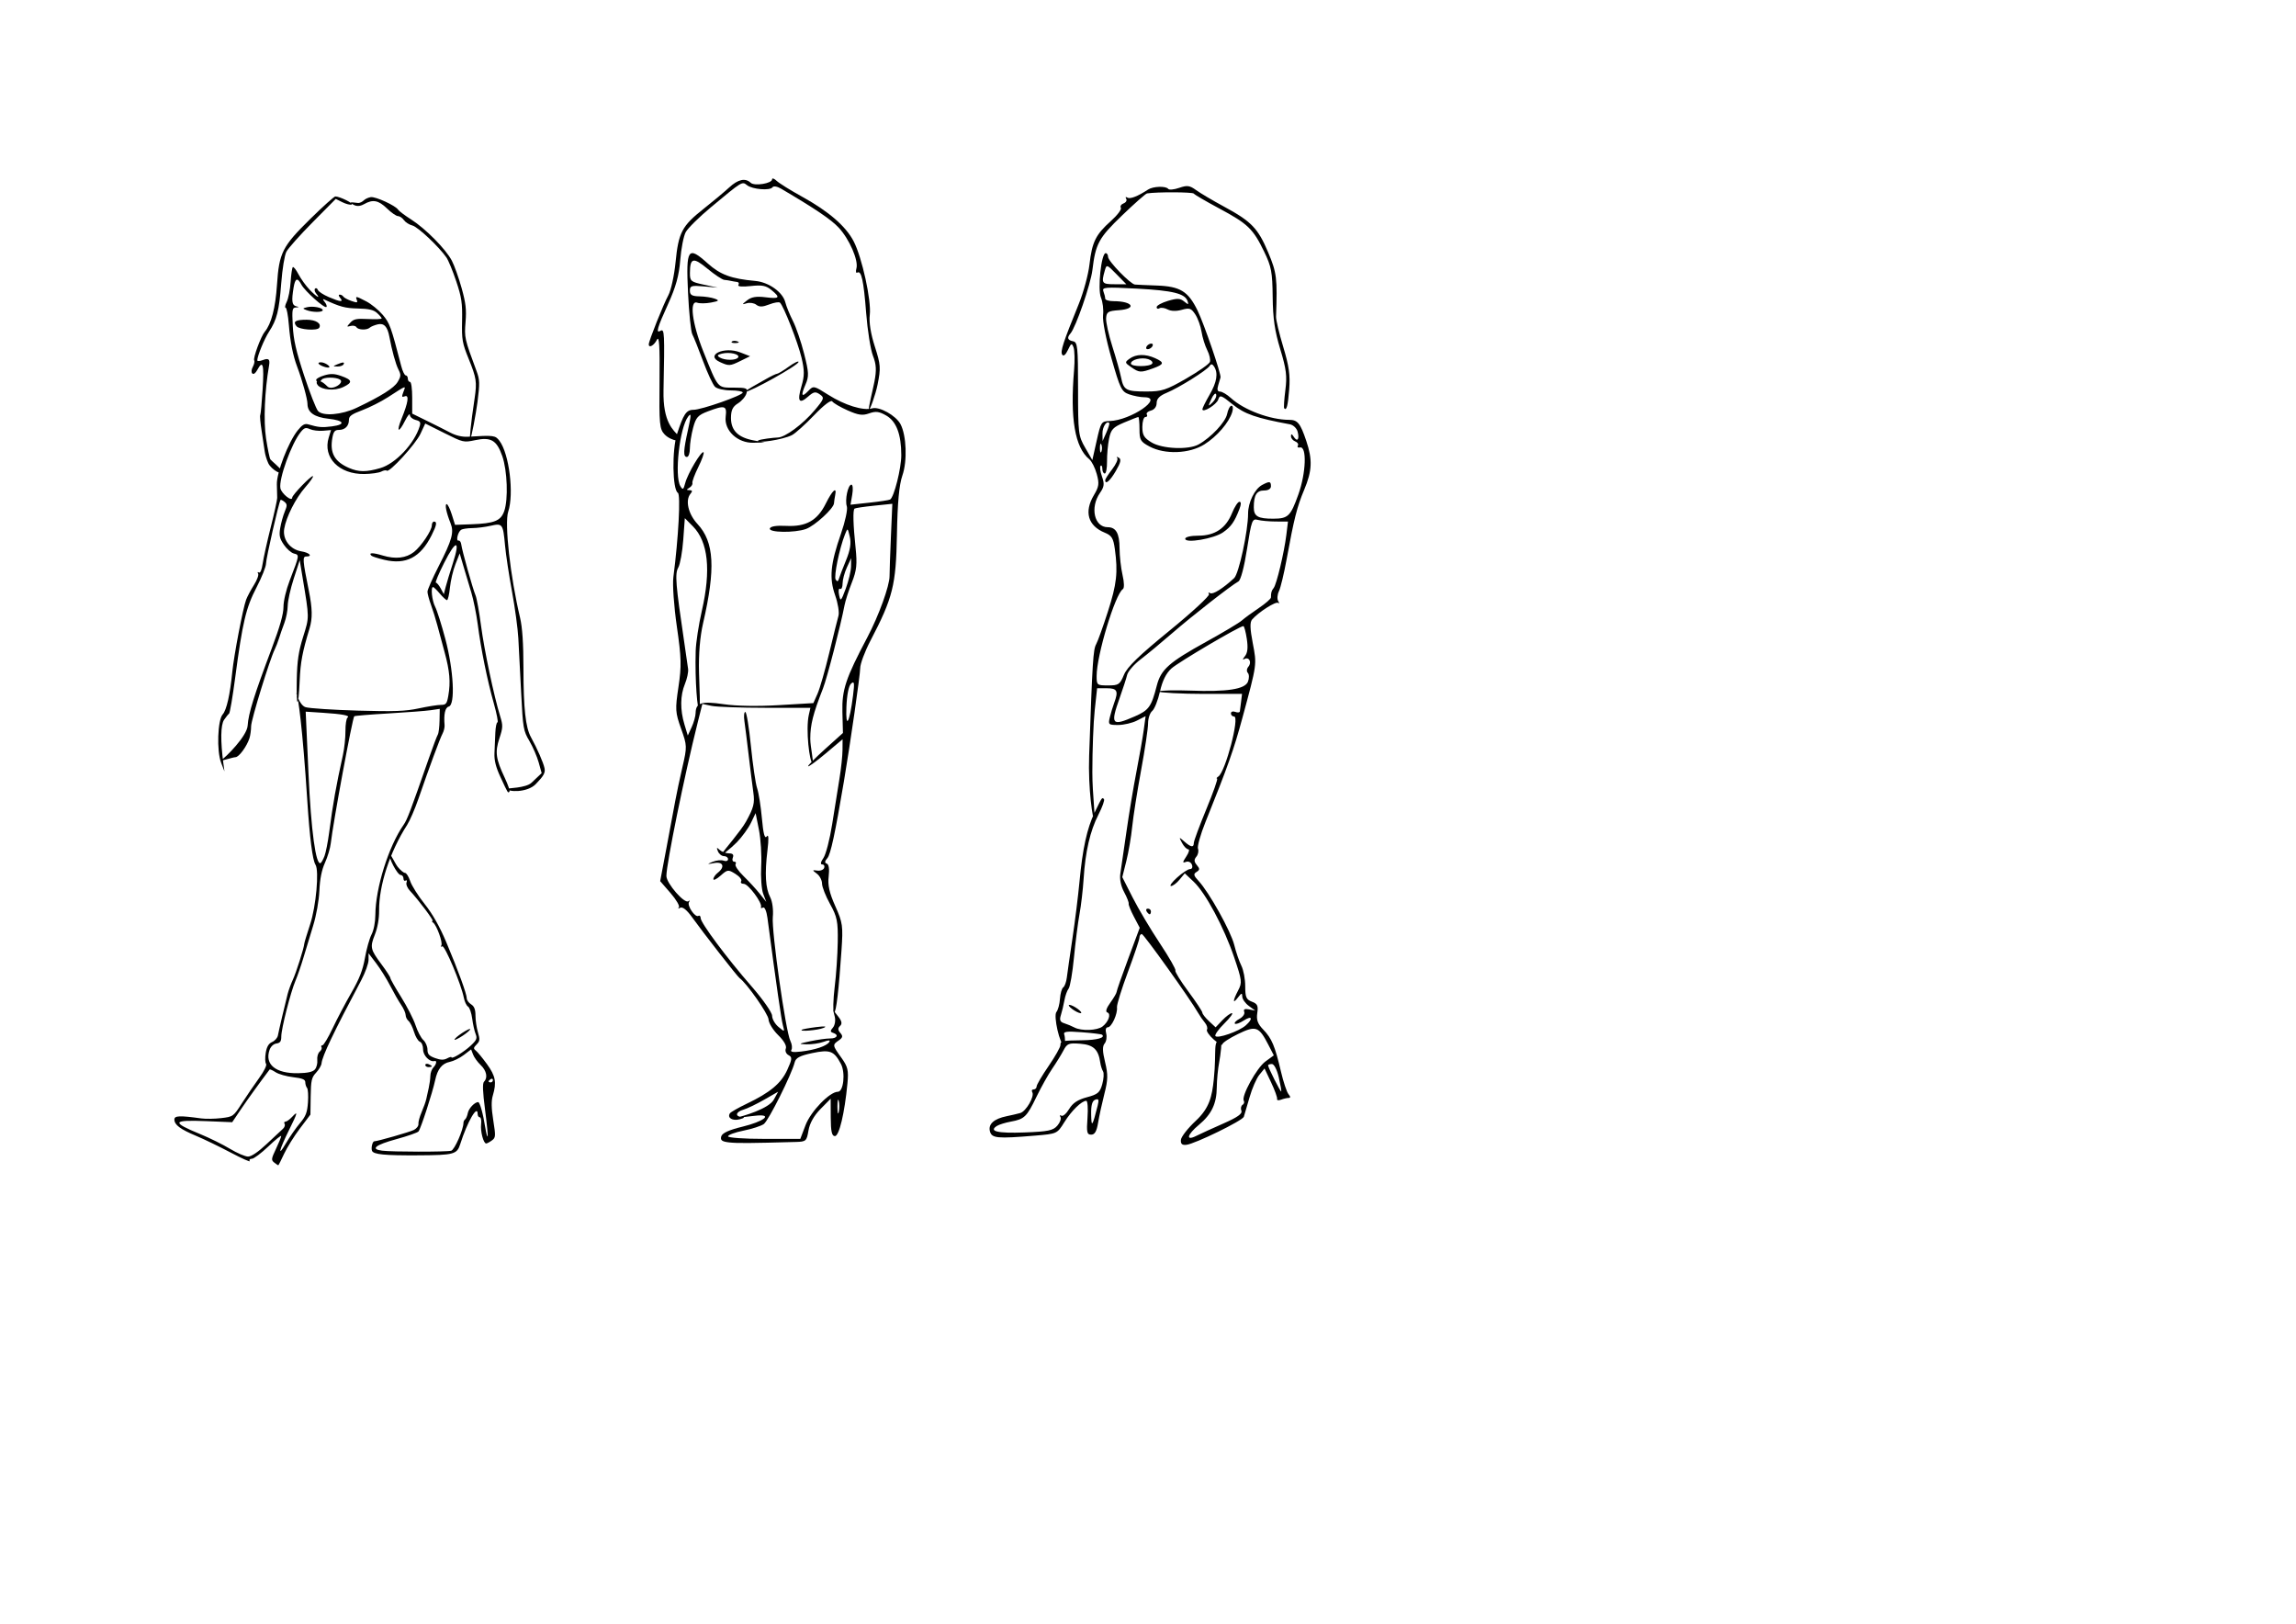 <?xml version="1.0" encoding="UTF-8" standalone="no"?>
<!-- Created with Inkscape (http://www.inkscape.org/) -->
<svg
   xmlns:dc="http://purl.org/dc/elements/1.1/"
   xmlns:cc="http://web.resource.org/cc/"
   xmlns:rdf="http://www.w3.org/1999/02/22-rdf-syntax-ns#"
   xmlns:svg="http://www.w3.org/2000/svg"
   xmlns="http://www.w3.org/2000/svg"
   xmlns:sodipodi="http://sodipodi.sourceforge.net/DTD/sodipodi-0.dtd"
   xmlns:inkscape="http://www.inkscape.org/namespaces/inkscape"
   width="1052.362"
   height="744.094"
   id="svg2"
   sodipodi:version="0.32"
   inkscape:version="0.45.1"
   version="1.0"
   sodipodi:docbase="/home/flecox/pyweek/herobot/arte"
   sodipodi:docname="mujer-2.svg"
   inkscape:output_extension="org.inkscape.output.svg.inkscape">
  <defs
     id="defs4" />
  <sodipodi:namedview
     id="base"
     pagecolor="#ffffff"
     bordercolor="#666666"
     borderopacity="1.0"
     gridtolerance="10000"
     guidetolerance="10"
     objecttolerance="10"
     inkscape:pageopacity="0.0"
     inkscape:pageshadow="2"
     inkscape:zoom="0.7"
     inkscape:cx="531.61375"
     inkscape:cy="598.60794"
     inkscape:document-units="px"
     inkscape:current-layer="layer1"
     width="1052.362px"
     height="744.094px"
     inkscape:window-width="1280"
     inkscape:window-height="740"
     inkscape:window-x="0"
     inkscape:window-y="0" />
  <g
     inkscape:label="Layer 1"
     inkscape:groupmode="layer"
     id="layer1">
    <path
       style="fill:#000000"
       d="M 125.704,532.773 C 124.245,531.638 124.316,531.063 126.477,526.523 C 127.786,523.773 128.873,521.117 128.893,520.621 C 128.913,520.125 126.262,522.262 123.003,525.371 C 119.744,528.48 116.342,531.023 115.444,531.023 C 114.546,531.023 114.105,531.499 114.464,532.08 C 114.823,532.662 110.884,530.903 105.71,528.172 C 100.536,525.44 93.406,521.995 89.866,520.515 C 82.572,517.466 79.929,515.471 79.929,513.018 C 79.929,511.265 82.32,511.169 92.167,512.527 C 94.224,512.811 98.385,512.752 101.415,512.396 C 106.849,511.757 106.976,511.666 110.847,505.636 C 113.006,502.274 116.57,497.049 118.767,494.026 C 121.05,490.885 122.415,488.099 121.951,487.526 C 121.504,486.974 121.432,484.723 121.792,482.523 C 122.256,479.686 123.11,478.232 124.729,477.523 C 125.985,476.973 127.177,475.623 127.379,474.523 C 127.775,472.364 130.577,460.416 131.838,455.508 C 132.264,453.849 133.333,450.924 134.215,449.008 C 135.785,445.594 139.312,434.499 139.456,432.523 C 139.496,431.973 140.718,427.923 142.17,423.523 C 144.862,415.368 146.332,398.989 144.614,396.288 C 143.251,394.144 141.958,384.074 140.857,367.023 C 138.635,332.599 136.617,319.433 135.931,317.775 C 135.305,316.264 137.13,323.223 140.088,324.087 C 141.926,324.623 152.654,325.328 163.929,325.652 C 180.656,326.133 185.809,325.945 191.929,324.633 C 196.054,323.748 200.627,323.024 202.091,323.024 C 204.44,323.023 204.84,322.523 205.493,318.773 C 206.564,312.623 206.131,307.516 203.817,299.023 C 202.693,294.898 201.177,289.273 200.449,286.523 C 199.72,283.773 198.405,279.554 197.526,277.147 C 196.648,274.741 195.929,272.041 195.93,271.147 C 195.93,270.254 198.23,265.023 201.039,259.523 C 207.252,247.364 208.192,243.932 206.475,239.689 C 204.575,234.991 203.778,231.023 204.734,231.023 C 205.198,231.023 206.251,233.161 207.074,235.773 L 208.571,240.523 L 216,240.259 C 226.599,239.882 229.529,238.71 231.113,234.215 C 232.999,228.864 232.53,215.624 230.221,209.025 C 227.663,201.713 225.051,200.182 217.754,201.719 C 212.511,202.824 212.294,202.774 203.67,198.462 L 194.911,194.083 L 192.719,198.803 C 190.52,203.537 178.375,216.803 177.26,215.688 C 176.933,215.361 175.806,215.553 174.756,216.115 C 173.706,216.677 170.2,217.175 166.965,217.221 C 155.4,217.385 147.86,209.67 150.662,200.541 L 151.721,197.09 L 148.075,197.404 C 146.069,197.576 143.374,197.245 142.086,196.668 C 140.104,195.779 139.44,195.996 137.779,198.07 C 133.548,203.355 127.693,219.593 128.522,223.742 C 129.022,226.242 133.929,230.137 133.929,228.034 C 133.929,226.836 142.855,217.616 143.444,218.206 C 143.724,218.485 142.137,220.777 139.918,223.298 C 135.527,228.286 131.139,236.954 130.259,242.376 C 129.471,247.233 133.002,251.851 138.132,252.672 C 141.841,253.265 143.493,255.023 140.341,255.023 C 138.599,255.023 138.729,256.747 141.513,270.523 C 143.203,278.888 143.293,283.337 141.867,288.03 C 138.601,298.78 137.724,303.429 137.357,311.928 C 136.787,325.154 135.739,324.791 136.024,311.466 C 136.21,302.778 136.829,298.608 138.941,291.834 C 141.818,282.605 141.827,283.583 138.685,264.627 L 137.376,256.732 L 134.648,265.127 C 133.148,269.745 131.903,275.323 131.881,277.523 C 131.859,279.723 131.16,283.323 130.328,285.523 C 129.497,287.723 128.398,290.873 127.887,292.523 C 127.377,294.173 126.509,296.423 125.96,297.523 C 123.646,302.156 115.133,329.788 115.099,332.775 C 115.079,334.563 114.745,337.028 114.356,338.251 C 113.156,342.032 109.506,346.998 107.929,346.995 C 106.927,346.993 100.377,349.07 101.134,348.579 C 103.601,346.981 113.218,337.298 113.512,332.523 C 113.852,326.98 116.475,318.572 124.53,297.201 C 128.265,287.294 129.929,281.43 129.929,278.178 C 129.929,275.41 131.107,270.404 132.795,266 C 137.319,254.197 137.297,254.335 134.709,253.665 C 133.455,253.34 131.373,251.509 130.083,249.597 C 128.138,246.713 127.858,245.402 128.446,241.923 C 128.835,239.615 129.766,236.263 130.513,234.474 C 131.685,231.67 131.666,231.05 130.376,229.98 C 129.554,229.297 128.744,228.915 128.577,229.131 C 127.827,230.101 121.929,255.932 121.929,258.244 C 121.929,259.667 119.975,264.587 117.587,269.177 C 112.731,278.513 111.16,285.154 107.803,310.523 C 106.639,319.323 105.378,326.748 105,327.023 C 104.622,327.298 103.586,328.586 102.698,329.884 C 101.116,332.199 101.01,339.606 102.41,350.023 L 102.881,353.523 L 101.34,349.523 C 99.263,344.131 99.731,330.018 102.075,327.377 C 103.85,325.377 105.438,318.373 106.461,308.023 C 107.225,300.294 111.381,278.594 112.824,274.797 C 113.384,273.325 115.003,270.282 116.421,268.034 C 117.84,265.787 118.69,263.446 118.31,262.831 C 117.917,262.195 118.069,261.991 118.662,262.358 C 119.3,262.753 119.973,261.163 120.397,258.263 C 120.778,255.656 122.435,248.185 124.08,241.66 C 125.724,235.136 127.063,229.061 127.054,228.16 C 127.046,227.26 126.976,224.479 126.9,221.981 C 126.738,216.658 132.15,202.625 136.437,197.252 C 138.52,194.642 139.652,193.995 141.291,194.475 C 145.993,195.854 147.621,195.99 152.217,195.385 C 158.632,194.541 157.754,192.685 150.569,191.902 C 144.061,191.193 140.929,188.971 140.929,185.062 C 140.929,182.857 138.507,174.142 136.194,168.023 C 134.267,162.927 133.028,156.659 132.387,148.773 C 132.041,144.511 131.381,141.023 130.92,141.023 C 130.459,141.023 130.691,139.786 131.436,138.273 C 132.181,136.761 132.975,132.707 133.201,129.265 C 133.426,125.824 133.876,122.743 134.2,122.419 C 134.524,122.094 135.694,123.56 136.8,125.676 C 137.906,127.792 140.21,130.986 141.921,132.773 C 145.06,136.054 147.249,137.319 144.909,134.499 C 144.213,133.661 143.994,132.648 144.423,132.249 C 144.852,131.85 145.416,132.123 145.677,132.856 C 145.937,133.589 148.163,135.052 150.623,136.106 C 156.051,138.433 157.616,138.556 155.929,136.523 C 155.144,135.577 155.077,135.023 155.747,135.023 C 156.332,135.023 157.061,135.429 157.368,135.925 C 157.674,136.42 159.321,137.313 161.027,137.908 C 163.641,138.819 164.04,138.755 163.56,137.506 C 162.823,135.583 163.099,135.623 167.913,138.132 C 170.139,139.292 173.487,142.026 175.355,144.208 C 178.625,148.028 179.207,149.634 183.905,167.773 C 184.51,170.111 185.438,172.023 185.967,172.023 C 186.496,172.023 186.929,172.698 186.929,173.523 C 186.929,174.348 187.379,175.023 187.929,175.023 C 188.503,175.023 188.929,178.111 188.929,182.288 L 188.929,189.552 L 195.679,192.863 C 199.391,194.684 204.229,197.122 206.429,198.28 C 208.962,199.614 211.895,200.297 214.429,200.143 C 226.435,199.415 227.019,199.491 228.943,202.042 C 233.395,207.945 235.651,226.275 232.936,234.499 C 231.167,239.862 233.879,264.147 238.357,283.023 C 239.425,287.525 239.905,294.748 239.92,306.523 C 239.941,324.621 240.894,333.341 243.334,337.78 C 246.265,343.111 249.082,349.555 249.59,352.09 C 250.002,354.143 249.193,355.596 245.554,359.34 C 241.619,363.389 232.5,362.967 232.5,361.435 C 232.5,361.19 241.03,361.148 243.599,358.721 L 248.268,354.308 L 246.91,349.416 C 246.163,346.725 244.245,342.295 242.647,339.571 C 239.878,334.851 239.702,333.823 238.873,317.571 C 238.394,308.195 237.812,296.923 237.579,292.523 C 237.346,288.123 236.034,278.448 234.663,271.023 C 233.293,263.598 231.862,254.126 231.484,249.975 C 230.578,240.04 230.323,239.693 224.844,240.956 C 222.415,241.516 218.629,241.992 216.429,242.014 C 214.229,242.036 211.939,242.384 211.341,242.788 C 209.868,243.783 208.859,248.012 210.16,247.739 C 210.725,247.62 211.292,248.423 211.42,249.523 C 211.729,252.164 216.7,269.878 217.97,272.86 C 218.517,274.145 219.637,280.325 220.459,286.593 C 221.934,297.848 226.42,319.1 229.244,328.215 C 230.562,332.468 230.529,333.419 228.897,338.368 C 226.818,344.669 227.239,347.76 231.367,356.484 C 232.857,359.633 233.817,362.468 233.502,362.783 C 232.784,363.501 232.941,363.756 229.402,356.143 C 227.268,351.552 226.492,348.468 226.634,345.143 C 226.742,342.602 226.922,338.386 227.034,335.773 C 227.145,333.161 227.587,331.023 228.016,331.023 C 228.444,331.023 227.682,327.086 226.322,322.273 C 223.345,311.738 220.465,297.571 218.954,286.023 C 218.342,281.348 217.021,274.823 216.017,271.523 C 215.014,268.223 213.406,262.842 212.444,259.566 L 210.696,253.608 L 208.75,258.566 C 207.681,261.292 206.546,266.111 206.228,269.273 C 205.911,272.436 205.303,275.023 204.879,275.023 C 204.454,275.023 202.97,273.673 201.582,272.023 C 200.194,270.373 198.804,269.023 198.493,269.023 C 197.326,269.023 197.988,275.237 199.459,278.082 C 200.301,279.71 202.394,286.325 204.112,292.782 C 207.935,307.159 208.739,322.998 205.686,323.797 C 204.019,324.233 203.331,327.3 203.77,332.339 C 203.857,333.338 203.427,335.091 202.815,336.235 C 201.653,338.406 196.816,351.487 191.804,366.016 C 190.192,370.687 187.858,376.087 186.616,378.016 C 178.689,390.335 173.631,405.814 173.756,417.376 C 173.794,420.982 173.06,425.152 171.843,428.241 C 169.516,434.145 169.716,435.037 174.946,442.047 C 177.136,444.982 178.929,447.758 178.929,448.215 C 178.929,448.671 181.156,452.599 183.879,456.943 C 186.601,461.287 189.567,467.1 190.47,469.86 C 191.373,472.62 192.97,475.656 194.02,476.606 C 195.07,477.556 195.929,479.523 195.929,480.977 C 195.929,483.086 196.63,483.875 199.396,484.875 C 201.947,485.797 203.4,485.841 204.896,485.041 C 206.014,484.442 206.929,484.205 206.929,484.514 C 206.929,485.568 212.573,482.157 215.77,479.171 C 218.465,476.653 218.813,475.827 218.006,473.856 C 217.48,472.573 216.771,469.393 216.43,466.79 C 216.09,464.187 215.232,461.712 214.524,461.29 C 213.816,460.868 212.952,459.05 212.603,457.25 C 211.405,451.062 203.807,432.98 202.694,433.668 C 202.08,434.047 201.908,433.866 202.292,433.243 C 203.058,432.004 200.118,423.902 198.497,422.788 C 197.91,422.384 197.796,422.047 198.245,422.038 C 199.044,422.023 191.989,412.612 187.845,408.164 C 186.695,406.93 186.013,405.245 186.33,404.419 C 186.656,403.57 186.477,403.184 185.917,403.53 C 185.373,403.866 184.929,403.44 184.929,402.582 C 184.929,401.725 184.366,401.009 183.679,400.992 C 182.077,400.951 177.796,392.534 178.706,391.633 C 179.084,391.258 181.097,395.761 182.306,397.273 C 183.515,398.786 185.014,400.023 185.639,400.023 C 186.263,400.023 187.33,401.711 188.01,403.773 C 188.69,405.836 191.672,410.565 194.637,414.282 C 198.224,418.779 201.542,424.637 204.549,431.782 C 210.078,444.921 213.929,455.477 213.929,457.496 C 213.929,458.326 214.829,459.568 215.929,460.255 C 217.372,461.157 217.929,462.587 217.929,465.398 C 217.929,467.539 218.441,471.001 219.067,473.09 C 220.043,476.349 219.957,477.138 218.456,478.639 C 216.989,480.105 216.93,480.56 218.09,481.455 C 218.851,482.043 221.151,484.833 223.201,487.657 C 227.134,493.074 227.682,496.008 225.887,502.03 C 225.14,504.538 225.196,507.742 226.087,513.391 C 227.247,520.751 227.205,521.348 225.437,522.641 C 224.397,523.401 223.226,524.023 222.835,524.023 C 221.591,524.023 220.138,518.48 220.52,515.193 C 220.723,513.45 220.448,512.023 219.909,512.023 C 219.37,512.023 218.929,511.348 218.929,510.523 C 218.929,505.898 214.192,514.071 210.961,524.273 C 209.466,528.994 208.134,529.356 191.929,529.45 C 176.189,529.542 171.153,529.051 170.505,527.361 C 170.003,526.054 170.736,523.023 171.554,523.023 C 173.003,523.023 187.843,518.766 189.71,517.814 C 190.965,517.175 191.896,515.948 191.78,515.087 C 191.664,514.227 192.327,511.776 193.254,509.64 C 194.18,507.504 195.14,504.804 195.388,503.64 C 195.635,502.476 196.143,500.173 196.517,498.523 C 196.89,496.873 197.222,494.398 197.255,493.023 C 197.288,491.648 197.903,489.928 198.621,489.202 C 200.038,487.769 200.391,485.892 199.179,486.235 C 197.003,486.852 193.929,483.76 193.929,480.956 C 193.929,479.224 193.3,477.719 192.438,477.388 C 191.618,477.074 190.42,475.057 189.776,472.908 C 189.132,470.758 188.003,468.5 187.267,467.889 C 186.531,467.278 185.926,466.046 185.922,465.151 C 185.918,464.255 184.995,462.173 183.87,460.523 C 182.745,458.873 180.485,454.922 178.847,451.743 C 177.209,448.564 174.308,443.917 172.399,441.416 L 168.929,436.87 L 168.929,439.874 C 168.929,441.526 167.42,445.723 165.576,449.2 C 152.778,473.334 147.708,483.951 147.375,487.315 C 147.277,488.301 146.145,490.228 144.86,491.597 C 142.821,493.767 142.506,495.154 142.399,502.435 L 142.277,510.785 L 137.458,517.154 C 134.807,520.657 131.546,525.886 130.21,528.773 C 128.875,531.661 127.676,534.023 127.546,534.023 C 127.417,534.023 126.588,533.461 125.704,532.773 z M 122.217,524.273 C 125.595,521.111 128.965,517.964 129.707,517.281 C 130.449,516.597 130.776,515.585 130.433,515.031 C 130.091,514.476 130.27,514.023 130.831,514.023 C 131.392,514.023 132.768,513.038 133.89,511.834 C 136.696,508.822 136.466,509.832 132.546,517.718 C 127.98,526.905 127.024,530.827 131.01,524.023 C 132.782,520.998 135.699,516.801 137.492,514.696 C 140.154,511.572 140.826,509.827 141.151,505.196 C 141.371,502.076 141.185,499.096 140.739,498.573 C 140.293,498.051 139.929,496.875 139.929,495.961 C 139.929,494.689 138.623,494.145 134.369,493.645 C 131.312,493.286 127.698,492.263 126.338,491.372 C 124.979,490.481 123.735,489.926 123.574,490.138 C 119.129,496.001 113.496,503.807 110.396,508.399 L 106.429,514.274 L 94.65,513.791 C 78.81,513.14 78.325,514.217 91.942,519.802 C 96.074,521.497 102.123,524.49 105.383,526.453 C 108.643,528.417 112.383,530.023 113.694,530.023 C 115.217,530.023 118.294,527.947 122.217,524.273 z M 206.79,527.349 C 208.344,526.943 212.429,517.652 212.429,514.523 C 212.429,513.973 212.777,513.265 213.202,512.95 C 213.627,512.634 214.174,511.345 214.417,510.086 C 214.825,507.964 217.487,505.129 219.14,505.055 C 219.935,505.019 221.418,510.302 222.447,516.84 C 222.821,519.215 223.295,520.99 223.5,520.785 C 223.705,520.58 223.18,515.09 222.332,508.586 C 221.239,500.196 221.102,496.45 221.86,495.692 C 223.674,493.877 223.015,490.638 220.309,488.07 C 218.888,486.721 217.322,484.559 216.831,483.266 L 215.937,480.915 L 212.599,483.461 C 210.764,484.861 207.854,486.288 206.133,486.632 C 202.599,487.339 200.535,489.936 199.45,495.038 C 198.24,500.729 192.804,517.442 191.811,518.523 C 191.305,519.073 186.773,520.648 181.74,522.023 C 172.009,524.681 169.608,526.601 175.118,527.318 C 179.609,527.902 204.582,527.926 206.79,527.349 z M 225.929,494.964 C 225.929,494.382 225.479,494.183 224.929,494.523 C 224.379,494.863 223.929,495.34 223.929,495.582 C 223.929,495.825 224.379,496.023 224.929,496.023 C 225.479,496.023 225.929,495.546 225.929,494.964 z M 144.32,490.116 C 145.099,489.24 145.596,487.306 145.425,485.818 C 145.254,484.331 145.743,482.592 146.511,481.955 C 147.278,481.318 147.66,480.397 147.359,479.91 C 147.057,479.422 147.252,479.023 147.792,479.023 C 148.331,479.023 150.422,475.536 152.439,471.273 C 154.455,467.011 158.324,459.667 161.037,454.953 C 164.74,448.52 166.295,444.532 167.276,438.953 C 167.994,434.867 169.353,430.05 170.294,428.249 C 171.307,426.31 172.02,422.64 172.043,419.249 C 172.127,406.897 178.096,387.875 184.992,377.987 C 186.656,375.6 187.995,372.074 196.515,347.653 C 198.409,342.225 200.277,337.275 200.666,336.653 C 201.055,336.032 201.416,333.121 201.467,330.186 L 201.56,324.848 L 197.494,325.453 C 195.258,325.785 186.534,326.457 178.107,326.945 C 169.681,327.433 162.601,328.017 162.375,328.243 C 161.528,329.09 152.67,377.008 151.601,386.523 C 151.354,388.723 150.162,392.703 148.952,395.367 C 147.451,398.672 146.636,402.736 146.388,408.156 C 146.174,412.839 144.989,419.474 143.502,424.312 C 142.115,428.828 140.105,435.448 139.037,439.023 C 137.968,442.598 136.358,447.253 135.458,449.368 C 133.198,454.68 128.929,471.419 128.929,474.966 C 128.929,477.222 128.423,477.956 126.699,478.203 C 125.359,478.395 124.104,479.565 123.555,481.133 C 121.216,487.811 126.361,492.005 136.666,491.82 C 141.002,491.743 143.335,491.223 144.32,490.116 z M 148.736,392.295 C 149.324,390.77 150.28,385.923 150.863,381.523 C 152.658,367.955 154.022,360.272 157.168,346.023 C 157.835,342.998 158.36,338.048 158.334,335.023 C 158.308,331.998 158.745,329.216 159.305,328.842 C 160.673,327.927 157.004,327.223 147.771,326.629 L 140.112,326.136 L 140.44,333.329 C 140.62,337.286 141.051,346.823 141.397,354.523 C 142.575,380.716 144.774,396.854 146.98,395.491 C 147.358,395.257 148.149,393.819 148.736,392.295 z M 207.573,258.095 C 211.095,247.19 209.04,247.11 203.579,257.939 C 201.059,262.935 199.356,267.023 199.794,267.023 C 200.232,267.023 201.226,268.211 202.004,269.663 L 203.417,272.304 L 204.296,268.913 C 204.779,267.049 206.254,262.18 207.573,258.095 z M 174.293,214.519 C 181.316,212.478 189.953,203.299 192.371,195.306 C 192.918,193.5 192.568,192.971 190.485,192.448 C 189.079,192.095 187.901,191.068 187.867,190.165 C 187.832,189.262 186.844,190.436 185.67,192.773 C 182.655,198.774 181.535,198.063 184.094,191.773 C 187.126,184.321 187.62,180.821 185.525,181.624 C 184.125,182.162 184.036,181.87 184.907,179.58 C 186.048,176.578 186.576,176.394 177.758,182.07 C 174.64,184.077 169.352,186.743 166.008,187.993 C 161.125,189.819 159.929,190.696 159.929,192.445 C 159.929,195.248 158.123,197.023 155.274,197.023 C 153.499,197.023 152.883,197.751 152.377,200.445 C 151.057,207.485 153.247,211.529 159.958,214.44 C 164.406,216.369 167.865,216.388 174.293,214.519 z M 163.429,186.898 C 174.696,181.546 180.624,177.808 182.274,175.015 C 183.806,172.422 183.844,171.754 182.603,169.301 C 181.352,166.83 179.644,160.639 178.474,154.338 C 177.608,149.671 176.011,147.967 173.139,148.643 C 171.648,148.994 170.001,149.673 169.479,150.152 C 168.142,151.377 164.179,151.237 163.375,149.936 C 163.005,149.338 161.812,149.082 160.724,149.366 C 158.804,149.868 158.799,149.824 160.56,147.878 C 162.083,146.195 163.385,145.925 168.654,146.198 C 172.107,146.377 174.932,146.255 174.931,145.928 C 174.93,145.601 173.982,144.477 172.826,143.43 C 171.247,142.001 169.057,141.489 164.037,141.377 C 158.153,141.245 155.881,140.631 148.429,137.163 C 147.879,136.907 148.055,137.457 148.821,138.385 C 149.587,139.312 149.944,140.341 149.615,140.67 C 148.788,141.496 139.722,133.407 138.147,130.439 C 136.341,127.037 135.288,127.43 134.57,131.773 C 133.56,137.889 133.813,139.846 135.679,140.334 C 137.276,140.751 137.269,140.801 135.595,140.907 C 133.936,141.012 133.802,141.815 134.19,149.322 C 134.523,155.75 135.694,160.877 139.385,172.072 C 142.006,180.02 144.879,187.348 145.77,188.356 C 147.962,190.838 156.641,190.122 163.429,186.898 z M 145.711,176.592 C 144.159,174.833 145.871,172.842 150.061,177.094 C 152.096,179.159 158.154,175.413 155.81,173.929 C 153.919,172.731 148.187,172.795 147.429,174.023 C 146.641,175.297 144.929,175.325 144.929,174.063 C 144.929,173.535 146.616,172.609 148.679,172.004 C 151.588,171.151 153.313,171.216 156.372,172.295 C 161.513,174.107 161.752,175.26 157.413,177.329 C 153.094,179.389 147.446,178.56 145.711,176.592 z M 148.179,167.939 C 145.722,167.009 145.198,166.014 147.179,166.038 C 148.767,166.058 151.524,167.772 150.9,168.352 C 150.641,168.593 149.416,168.407 148.179,167.939 z M 154.429,167.023 C 157.181,165.84 158.16,165.84 157.429,167.023 C 157.089,167.573 155.825,167.991 154.62,167.953 C 152.507,167.885 152.5,167.852 154.429,167.023 z M 135.909,149.499 C 134.123,147.348 135.409,146.523 140.548,146.523 C 144.801,146.523 147.513,148.268 146.304,150.225 C 145.408,151.675 137.241,151.104 135.909,149.499 z M 140.482,142.121 C 138.598,141.383 138.603,141.341 140.633,140.811 C 143.273,140.12 147.929,140.968 147.929,142.14 C 147.929,143.2 143.208,143.188 140.482,142.121 z M 194.929,488.054 C 194.929,487.522 195.604,487.345 196.429,487.661 C 197.254,487.978 197.929,488.414 197.929,488.63 C 197.929,488.846 197.254,489.023 196.429,489.023 C 195.604,489.023 194.929,488.587 194.929,488.054 z M 208.602,475.959 C 209.247,475.169 211.272,473.652 213.102,472.587 C 215.19,471.372 215.992,471.185 215.255,472.087 C 214.61,472.877 212.585,474.394 210.755,475.459 C 208.668,476.675 207.865,476.861 208.602,475.959 z M 176.148,256.55 C 173.244,255.86 170.582,255.009 170.232,254.659 C 168.786,253.214 170.814,253.184 175.463,254.584 C 181.3,256.34 186.146,255.784 189.756,252.944 C 193.039,250.361 197.919,243.091 197.924,240.773 C 197.927,239.811 198.379,239.023 198.929,239.023 C 200.438,239.023 200.147,240.667 197.816,245.313 C 192.715,255.476 186.091,258.912 176.148,256.55 z M 122.96,212.273 C 122.25,210.761 121.512,208.289 121.32,206.781 C 121.127,205.273 120.498,201.087 119.922,197.48 C 119.345,193.872 119.057,190.606 119.28,190.222 C 119.504,189.838 120.001,184.461 120.385,178.273 C 121.092,166.888 120.486,164.744 117.918,169.543 C 117.104,171.063 116.207,171.701 115.656,171.151 C 115.106,170.6 115.195,169.393 115.882,168.11 C 116.509,166.939 116.792,165.611 116.512,165.158 C 115.893,164.157 119.597,154.115 121.357,152.023 C 124.337,148.479 126.261,141.095 126.958,130.523 C 127.929,115.792 129.385,112.924 142.348,100.197 C 148.047,94.601 153.154,90.023 153.697,90.023 C 155.729,90.023 162.379,93.326 161.191,93.745 C 160.51,93.985 158.589,93.501 156.922,92.669 L 153.89,91.157 L 143.313,101.84 C 137.495,107.716 132.071,113.8 131.261,115.361 C 130.425,116.97 129.401,123.249 128.897,129.861 C 127.943,142.379 126.894,146.528 123.297,152.023 C 121.168,155.276 117.929,163.181 117.929,165.124 C 117.929,165.591 119.038,165.552 120.393,165.036 C 123.145,163.99 123.834,164.576 123.322,167.523 C 121.304,179.128 120.732,192.853 121.933,200.83 C 122.653,205.611 123.551,209.973 123.93,210.523 C 124.308,211.073 128.649,214.632 128.992,215.594 C 130,218.422 124.368,215.277 122.96,212.273 z M 216.369,190.773 C 216.606,188.986 217.133,185.273 217.541,182.523 C 218.649,175.044 218.38,173.247 214.84,164.523 C 211.883,157.235 211.612,155.678 211.794,147.023 C 211.964,138.889 211.58,136.285 209.117,128.915 C 207.536,124.181 205.5,119.249 204.594,117.955 C 201.089,112.952 191.507,103.956 189.03,103.343 C 187.599,102.989 185.841,101.873 185.122,100.861 C 184.403,99.85 183.174,99.023 182.39,99.023 C 181.606,99.023 179.343,97.448 177.361,95.523 C 173.488,91.762 170.883,91.262 166.929,93.523 C 163.933,95.235 162.286,94.004 161.143,93.309 C 159.357,92.223 163.514,93.023 164.229,93.023 C 164.944,93.023 166.062,92.489 166.715,91.837 C 167.368,91.184 168.823,90.509 169.95,90.338 C 172.124,90.006 181.32,94.229 182.468,96.087 C 182.843,96.693 185.56,98.731 188.507,100.616 C 195.132,104.854 204.356,114.204 207.108,119.471 C 208.243,121.642 210.25,127.267 211.569,131.971 C 213.492,138.827 213.852,141.911 213.384,147.523 C 212.788,154.67 212.917,155.247 218.416,170.022 C 219.901,174.012 219.95,175.625 218.848,184.272 C 218.164,189.635 215.98,201.166 215.522,201.166 C 215.064,201.166 216.133,192.561 216.369,190.773 z "
       id="path2641"
       sodipodi:nodetypes="cssssssssssssssssssssssssssssssssssscccssscccssscccsssssssssssssscccssssssssssssssssssssssscccsssssssssssssssssssssssssssssssssssssscccsssssssssscccssssssssssssssssssssssscccssssssssssssssssssssssssssssssssssssssssssssssssssssssssssssssssssssssssssscccssscccssccssssssssssssscccsssccssssssssscccsssssccsssccsssssssssssscccssssssssssssccsssscccssccsscccccsssssssssssssccssssssssssssssssssssssccsssssssccssccssccssccssccsssccsssccssssssccssssssssssssscccsssssssssccssssssssssssssssssssssc" />
    <path
       style="fill:#000000"
       d="M 334.182,523.529 C 330.916,523.156 330.095,522.533 330.576,520.796 C 331.008,519.238 334.034,517.853 340.436,516.286 C 349.784,513.998 354.191,510.751 347.356,511.189 C 345.153,511.33 335.224,512.707 336.89,512.343 C 340.549,511.542 352.354,508.16 354.692,503.893 L 356.664,500.294 L 350.229,503.976 C 346.69,506.001 342.432,508.045 340.766,508.52 C 337.176,509.543 336.744,511.699 340.093,511.879 C 341.601,511.96 341.237,512.335 339.084,512.92 C 335.767,513.822 333.197,512.278 334.557,510.201 C 334.931,509.63 338.373,507.664 342.207,505.831 C 352.992,500.676 358.043,496.463 360.851,490.28 C 363.107,485.312 363.177,484.469 361.407,483.534 C 360.29,482.944 359.741,481.59 360.18,480.51 C 360.665,479.316 359.307,476.93 356.691,474.382 C 354.334,472.088 352.339,468.838 352.257,467.161 C 352.136,464.676 342.29,450.632 338.987,448.233 C 337.914,447.453 322.305,427.459 317.182,420.302 C 314.838,417.027 312.836,415.421 311.798,415.984 C 310.889,416.477 310.595,416.412 311.144,415.841 C 311.692,415.269 309.992,412.326 307.365,409.299 L 302.588,403.797 L 305.54,388.221 C 307.163,379.654 308.955,370.072 309.52,366.927 C 310.086,363.783 311.556,356.868 312.787,351.561 C 314.966,342.166 314.95,341.7 312.167,333.902 C 309.507,326.451 309.424,325.12 310.972,314.796 C 312.41,305.209 312.31,301.449 310.236,287.16 C 308.894,277.916 308.189,267.905 308.638,264.465 C 310.975,246.525 312.037,226.624 310.698,225.843 C 308.211,224.392 307.912,206.092 310.377,198.68 C 313.243,190.063 314.412,187.802 317.856,187.802 C 321.529,187.802 340.43,181.179 340.43,179.892 C 340.43,179.351 337.964,178.909 334.95,178.909 C 331.936,178.909 328.689,178.172 327.735,177.271 C 326.78,176.37 324.313,171.082 322.252,165.52 C 320.191,159.958 317.975,154.423 317.327,153.221 C 316.68,152.019 315.79,143.387 315.349,134.039 C 314.395,113.805 315.268,112.527 324.425,120.748 C 330.167,125.904 335.204,127.755 346.167,128.741 C 352.331,129.295 358.766,133.864 359.94,138.52 C 360.417,140.411 361.989,144.268 363.434,147.09 C 364.879,149.912 367.185,156.654 368.56,162.072 C 370.761,170.745 370.836,172.439 369.186,176.246 C 366.953,181.401 367.42,182.344 370.576,179.053 C 372.834,176.697 373.05,176.742 379.638,180.926 C 387.15,185.698 395.715,188.346 399.738,187.141 C 403.03,186.155 410.695,190.441 412.771,194.428 C 415.486,199.642 415.903,211.263 413.613,217.877 C 412.112,222.211 411.377,230.177 411.105,245.058 C 410.681,268.22 409.26,273.895 398.931,293.684 C 396.366,298.599 394.267,304.245 394.267,306.23 C 394.267,309.21 389.737,340.697 386.814,358.035 C 382.769,382.024 380.715,391.548 379.215,393.263 C 377.971,394.686 377.893,395.432 378.954,395.77 C 379.896,396.069 380.223,398.28 379.822,401.636 C 379.344,405.64 380.12,409.13 382.847,415.241 C 386.255,422.879 386.457,424.313 385.692,435.529 C 384.511,452.869 383.304,464.164 382.244,464.164 C 381.736,464.164 381.882,457.777 382.567,452.361 C 383.253,446.946 383.888,437.657 383.978,431.718 C 384.123,422.235 383.694,420.112 380.457,414.292 C 378.429,410.647 376.77,406.422 376.77,404.904 C 376.77,403.386 375.71,401.35 374.415,400.381 C 372.194,398.719 372.205,398.638 374.612,398.97 C 376.015,399.164 377.429,398.608 377.752,397.735 C 378.076,396.861 377.67,396.147 376.851,396.147 C 375.924,396.147 376.135,395.033 377.412,393.194 C 378.539,391.57 380.35,384.567 381.436,377.631 C 382.522,370.696 384.024,361.306 384.774,356.764 C 385.524,352.223 386.15,346.317 386.165,343.641 L 386.192,338.776 L 378.544,345.209 C 374.338,348.748 370.674,351.434 370.402,351.177 C 370.131,350.921 373.609,347.379 378.132,343.307 L 386.356,335.903 L 386.112,326.325 C 385.853,316.112 387.614,310.838 397.57,292.022 C 402.756,282.222 407.755,268.422 407.725,263.991 C 407.713,262.263 407.995,254.106 408.35,245.863 L 408.996,230.877 L 400.622,231.74 C 396.017,232.214 391.991,232.817 391.676,233.08 C 390.861,233.76 391.035,240.334 392.149,251.01 C 392.943,258.617 392.646,261.397 390.45,266.937 C 388.987,270.629 387.469,275.342 387.078,277.412 C 385.387,286.356 379.066,310.778 377.231,315.455 C 372.642,327.153 371.386,332.115 371.386,338.545 C 371.386,342.277 373.124,349.624 372.393,349.624 C 371.1,349.624 369.18,334.372 370.732,327.545 L 371.454,324.369 L 350.895,324.369 C 339.587,324.369 328.441,323.969 326.127,323.479 L 321.918,322.59 L 319.787,331.102 C 313.662,355.573 305.434,395.885 305.436,401.418 C 305.438,404.809 313.831,414.425 315.525,412.976 C 316.135,412.454 316.26,412.648 315.802,413.407 C 314.819,415.038 318.61,420.6 320.108,419.726 C 320.675,419.396 321.138,419.842 321.138,420.719 C 321.138,422.935 333.215,439.138 344.472,452.027 C 349.652,457.956 353.889,464.013 353.889,465.486 C 353.889,466.96 355.196,469.254 356.792,470.585 C 359.684,472.996 359.692,472.993 358.832,469.829 C 358.108,467.17 355.997,452.493 351.747,420.577 C 351.347,417.577 350.447,415.49 349.732,415.907 C 349.021,416.322 348.601,416.19 348.8,415.614 C 349.447,413.74 342.958,405.039 340.914,405.039 C 339.82,405.039 339.283,404.493 339.72,403.825 C 340.158,403.157 338.96,401.648 337.058,400.472 C 333.741,398.42 333.465,398.453 330.285,401.272 C 328.462,402.889 326.97,403.61 326.97,402.875 C 326.97,402.141 327.879,400.828 328.989,399.958 C 332.436,397.258 331.482,394.74 327.307,395.516 C 323.925,396.145 323.867,396.096 326.635,394.946 C 328.302,394.253 330.573,394.015 331.683,394.417 C 332.792,394.819 333.7,394.515 333.7,393.742 C 333.7,392.968 332.856,392.335 331.825,392.335 C 330.794,392.335 329.547,391.335 329.054,390.112 C 328.335,388.33 328.493,388.204 329.852,389.477 C 330.784,390.35 332.702,391.065 334.113,391.065 C 335.842,391.065 336.427,391.687 335.905,392.971 C 335.479,394.019 335.753,394.876 336.514,394.876 C 337.274,394.876 337.556,395.397 337.139,396.033 C 336.723,396.669 338.353,399.107 340.761,401.451 C 343.17,403.795 346.507,407.419 348.177,409.505 L 351.213,413.297 L 349.81,409.599 C 349.039,407.565 348.625,401.848 348.891,396.895 C 349.157,391.942 348.69,384.459 347.855,380.267 L 346.335,372.644 L 344.196,377.091 C 343.02,379.536 340.113,383.538 337.737,385.983 C 335.094,388.703 329.457,393.237 330.779,391.294 C 331.968,389.548 339.621,380.684 341.923,376.535 C 345.457,370.163 345.981,368.093 345.298,363.196 C 344.853,360.008 343.881,352.254 343.136,345.966 C 342.392,339.677 341.517,332.674 341.191,330.404 C 340.866,328.133 341.053,326.275 341.609,326.275 C 342.165,326.275 343.319,333.284 344.174,341.852 C 345.03,350.419 346.312,359.137 347.024,361.225 C 347.737,363.313 348.724,369.537 349.219,375.056 C 349.853,382.133 350.506,384.567 351.432,383.314 C 352.304,382.135 352.411,384.318 351.75,389.795 C 350.461,400.468 350.856,407.044 353.035,411.216 C 354.023,413.108 354.536,417.032 354.214,420.226 C 353.578,426.543 360.122,472.735 362.26,477.013 C 363.013,478.519 363.219,480.375 362.719,481.139 C 362.094,482.093 363.5,482.328 367.202,481.889 C 373.693,481.119 378.883,479.364 380.081,477.534 C 380.694,476.598 379.89,476.574 377.432,477.456 C 375.491,478.152 371.974,478.66 369.616,478.583 C 365.776,478.458 365.96,478.31 371.386,477.16 C 374.718,476.455 378.806,475.885 380.472,475.895 C 383.711,475.914 384.605,474.203 381.817,473.318 C 380.498,472.899 380.486,472.382 381.761,470.923 C 382.656,469.899 383.041,467.663 382.617,465.952 L 381.847,462.842 L 384.175,465.808 C 385.858,467.951 386.096,469.158 385.034,470.16 C 383.971,471.163 384.007,472.052 385.164,473.367 C 386.428,474.805 386.28,475.519 384.459,476.776 C 381.49,478.825 381.514,478.991 385.621,484.7 C 388.604,488.848 388.995,490.495 388.422,496.508 C 387.123,510.163 384.628,520.645 382.679,520.645 C 381.27,520.645 380.799,518.526 380.772,512.07 L 380.735,503.495 L 376.084,508.216 C 373.066,511.28 371.128,514.737 370.565,518.062 C 369.742,522.919 369.442,523.193 364.821,523.323 C 343.836,523.912 337.877,523.952 334.182,523.529 z M 369.218,515.612 C 371.636,509.265 380.301,500.319 384.03,500.319 C 386.633,500.319 387.58,491.585 385.417,487.522 C 382.248,481.569 380.406,480.881 372.245,482.605 C 366.614,483.795 364.744,484.783 364.236,486.839 C 362.871,492.354 352.249,513.583 350.083,515.122 C 348.845,516.002 344.653,517.36 340.766,518.139 C 336.88,518.918 333.7,520.086 333.7,520.735 C 333.7,521.398 340.959,521.916 350.258,521.916 L 366.817,521.916 L 369.218,515.612 z M 384.425,504.433 C 384.088,503.218 383.824,504.511 383.839,507.306 C 383.854,510.101 384.13,511.095 384.452,509.514 C 384.774,507.934 384.762,505.647 384.425,504.433 z M 318.834,326.748 C 318.94,322.012 321.474,321.219 331.722,322.714 C 337.534,323.562 347.134,323.726 356.956,323.146 L 372.809,322.208 L 374.724,317.884 C 375.776,315.506 378.182,307.131 380.069,299.273 C 381.957,291.416 383.865,283.736 384.309,282.206 C 384.753,280.677 384.072,276.457 382.796,272.83 C 379.998,264.88 380.603,258.491 385.479,244.499 C 387.395,239 388.597,233.413 388.15,232.084 C 387.163,229.151 388.648,222.102 390.252,222.102 C 390.887,222.102 391.051,224.169 390.617,226.696 L 389.827,231.289 L 398.44,230.362 C 403.178,229.853 407.468,229.204 407.975,228.922 C 409.765,227.923 413.111,214.643 413.103,208.568 C 413.092,199.021 410.832,193.083 406.197,190.423 C 402.934,188.55 401.406,188.357 398.377,189.435 C 395.321,190.524 393.464,190.266 388.49,188.059 C 385.122,186.565 381.956,184.716 381.456,183.952 C 380.91,183.119 377.574,185.66 373.138,190.287 C 369.064,194.536 364.496,198.637 362.987,199.399 C 358.714,201.557 346.571,203.306 347.461,201.947 C 347.889,201.293 355.116,200.506 356.421,200.506 C 359.776,200.506 368.003,194.425 373.469,187.906 C 377.778,182.766 377.944,182.246 375.76,180.728 C 373.77,179.344 372.938,179.503 370.382,181.758 C 366.255,185.398 365.305,183.892 367.36,176.966 C 368.763,172.236 368.765,169.779 367.374,163.908 C 365.715,156.914 359.221,140.324 357.508,138.708 C 357.046,138.271 354.83,138.633 352.585,139.51 C 349.519,140.709 348.043,140.746 346.656,139.66 C 345.64,138.864 343.672,138.555 342.283,138.973 C 339.955,139.675 339.968,139.569 342.449,137.626 C 344.424,136.078 346.664,135.706 350.861,136.227 C 357.361,137.034 357.85,136.426 353.553,132.879 C 351.113,130.865 349.272,130.517 344.088,131.087 C 340.145,131.52 337.959,131.324 338.447,130.579 C 338.885,129.911 338.601,129.292 337.817,129.205 C 337.033,129.118 335.786,128.903 335.046,128.728 C 334.306,128.554 332.921,128.339 331.969,128.252 C 331.017,128.165 327.538,125.855 324.239,123.119 C 317.755,117.743 316.259,118.112 316.223,125.097 C 316.204,128.825 316.625,129.179 322.596,130.454 L 328.989,131.819 L 322.596,131.251 C 316.918,130.746 316.203,130.964 316.203,133.199 C 316.203,135.173 317.146,135.735 320.577,135.805 C 322.983,135.854 326.134,136.331 327.58,136.865 C 329.83,137.695 329.589,137.953 325.913,138.647 C 323.549,139.093 320.701,139.126 319.582,138.721 C 315.856,137.371 317.195,148.122 322.365,161.059 C 329.238,178.256 328.719,177.639 336.313,177.639 C 342.275,177.639 342.804,177.876 342.143,180.261 C 341.743,181.704 339.983,183.77 338.231,184.854 C 335.824,186.343 335.046,187.981 335.046,191.562 C 335.046,197.291 338.329,200.521 345.481,201.831 L 350.524,202.754 L 345.374,202.9 C 338.063,203.108 331.832,197.267 332.614,190.941 C 333.243,185.859 332.263,185.57 324.442,188.523 C 319.911,190.235 318.96,191.297 317.685,196.073 C 316.87,199.13 316.203,203.379 316.203,205.515 C 316.203,207.651 315.597,209.399 314.857,209.399 C 313.079,209.399 313.194,206.633 315.379,196.785 C 316.873,190.057 316.878,189.023 315.41,190.918 C 311.512,195.949 309.035,218.049 311.839,222.778 C 312.954,224.658 313.267,224.453 314.088,221.309 C 315.217,216.982 321.541,206.391 322.472,207.27 C 322.828,207.606 321.747,210.652 320.069,214.039 C 318.392,217.426 317.17,220.716 317.355,221.351 C 317.54,221.986 316.902,222.977 315.937,223.555 C 314.522,224.402 314.541,224.608 316.031,224.624 C 317.334,224.638 317.479,225.111 316.522,226.231 C 313.979,229.21 315.425,235.541 319.7,240.136 C 327.371,248.382 328.05,260.487 322.253,285.622 C 320.829,291.796 320.175,299.727 320.394,308.151 C 320.58,315.302 321.077,324.826 320.571,325.303 C 319.665,326.158 318.472,311.965 318.868,298.326 C 318.98,294.483 320.243,286.221 321.675,279.965 C 325.967,261.216 324.597,248.28 317.567,241.177 L 313.887,237.459 L 313.165,247.405 C 312.768,252.875 311.734,258.6 310.868,260.127 C 309.283,262.923 309.67,267.702 313.649,294.515 C 314.427,299.755 315.211,305.186 315.391,306.584 C 315.571,307.981 314.919,311.052 313.942,313.408 C 311.764,318.659 311.683,325.263 313.713,331.992 L 315.247,337.073 L 317.01,333.262 C 317.98,331.166 318.801,328.235 318.834,326.748 z M 352.858,242.174 C 353.207,241.186 355.843,240.77 360.336,240.995 C 369.489,241.454 374.639,238.549 378.509,230.742 C 381.509,224.691 383.642,222.769 382.811,226.866 C 382.563,228.089 382.314,229.794 382.257,230.655 C 382.1,233.043 373.441,240.967 369.407,242.415 C 364.236,244.27 352.179,244.095 352.858,242.174 z M 350.893,173.823 C 353.317,172.428 355.683,171.287 356.15,171.287 C 356.618,171.287 359.026,169.828 361.501,168.046 C 363.977,166.264 366.003,165.283 366.003,165.866 C 366.003,167.344 343.903,179.638 341.434,179.64 C 340.324,179.641 348.47,175.218 350.893,173.823 z M 329.961,165.909 C 323.069,162.775 331.85,158.606 339.274,161.488 L 343.795,163.242 L 339.487,165.359 C 334.56,167.78 334.13,167.805 329.961,165.909 z M 338.316,163.809 C 339.29,162.322 334.446,161.177 330.894,162.054 C 328.761,162.58 328.519,163.004 329.885,163.821 C 332.253,165.238 337.385,165.231 338.316,163.809 z M 335.411,156.545 C 335.858,156.123 337.019,156.078 337.99,156.445 C 339.064,156.85 338.745,157.151 337.177,157.212 C 335.758,157.267 334.963,156.967 335.411,156.545 z M 390.976,318.841 C 391.728,312.887 391.577,311.94 390.089,313.277 C 388.995,314.26 388.159,318.47 387.944,324.075 C 387.543,334.577 389.392,331.383 390.976,318.841 z M 390.073,259.579 L 390.124,255.768 L 388.158,260.043 C 387.077,262.394 386.192,265.714 386.192,267.422 C 386.192,269.13 385.674,270.225 385.04,269.856 C 384.407,269.486 384.204,270.738 384.588,272.637 C 385.233,275.82 385.474,275.592 387.654,269.741 C 388.956,266.248 390.044,261.675 390.073,259.579 z M 387.767,256.795 C 389.688,252.124 390.193,248.974 389.499,245.997 C 388.523,241.803 388.518,241.801 387.267,244.97 C 384.716,251.43 382.098,264.183 383.03,265.606 C 383.711,266.646 384.149,266.536 384.524,265.233 C 384.817,264.22 386.276,260.423 387.767,256.795 z M 367.461,471.912 C 367.769,471.66 370.747,471.113 374.078,470.697 C 378.123,470.193 379.241,470.315 377.443,471.067 C 374.873,472.141 366.292,472.867 367.461,471.912 z M 304.642,199.105 C 302.301,196.659 302.09,194.467 302.295,174.642 C 302.462,158.376 302.155,153.589 301.08,155.724 C 299.759,158.347 297.36,159.675 297.36,157.784 C 297.36,156.256 304.071,139.434 306.305,135.364 C 307.54,133.112 309.041,126.277 309.639,120.174 C 310.974,106.562 312.562,103.539 322.506,95.686 C 326.812,92.286 332.073,87.897 334.196,85.932 C 338.265,82.167 341.601,81.432 344.065,83.758 C 345.794,85.39 353.889,84.079 353.889,82.167 C 353.889,81.474 354.837,81.802 355.997,82.896 C 357.156,83.99 362.42,87.264 367.695,90.172 C 379.807,96.849 387.731,103.717 391.293,110.624 C 395.121,118.049 399.436,137.741 398.664,144.267 C 398.256,147.71 399.084,152.924 400.967,158.776 C 403.65,167.114 403.761,168.64 402.232,176.269 C 401.311,180.865 398.55,188.499 398.257,187.677 C 397.965,186.856 400.079,178.594 400.796,174.874 C 401.804,169.638 401.65,166.963 400.113,163.029 C 399.021,160.234 397.617,151.373 396.993,143.338 C 395.831,128.399 394.814,123.813 392.906,124.926 C 392.312,125.273 392.148,124.395 392.542,122.976 C 393.549,119.34 389.307,109.581 384.45,104.36 C 380.953,100.6 373.855,95.795 358.094,86.515 C 356.203,85.401 354.553,85.124 354.056,85.836 C 352.921,87.463 344.866,86.794 342.408,84.868 C 340.104,83.064 340.359,82.908 325.866,94.962 C 320.448,99.469 315.231,104.623 314.274,106.415 C 313.316,108.206 312.198,113.96 311.789,119.201 C 311.241,126.206 309.767,131.534 306.221,139.322 C 301.203,150.343 300.472,152.92 302.743,151.596 C 304.566,150.532 304.663,152.459 304.118,178.909 C 303.815,193.666 308.602,197.016 311.241,200.018 C 313.995,203.15 307.586,202.181 304.642,199.105 z "
       id="path2701"
       sodipodi:nodetypes="csssscccsssssssssssssscccssssssssssssssssssssssssssssssssssssssssssssssscccscccsscccsssssssccccccsssssssssssssssssssssssssssssscccscccsssssssssssssssssssssssscccsssssscccssccsssssssccccssccscccsssssscccssssssssssssssssssssssssssssscccsssssssssscccssssssssssssssssssssscccsssscccccsssssccsssscccccccssccssccssccccssssccssssccssccssssssssssssssssssssssssssssssssc" />
    <path
       style="fill:#000000"
       d="M 541.263,522.373 C 541.368,520.966 544.438,517.03 548.087,513.626 C 554.38,507.755 555.522,502.489 556.339,494.618 C 557.741,481.128 555.676,476.611 559.652,476.611 C 560.212,476.611 559.428,483.61 558.836,486.636 C 558.244,489.663 557.733,494.935 557.702,498.353 C 557.634,505.771 555.306,510.655 549.561,515.433 C 544.08,519.993 543.319,523.044 548.285,520.552 C 550.191,519.595 555.793,517.036 560.733,514.865 C 567.223,512.014 569.51,510.39 568.976,509.015 C 568.57,507.968 568.811,506.761 569.511,506.333 C 570.212,505.905 570.47,505.051 570.085,504.435 C 568.824,502.418 576.005,489.372 579.972,486.473 L 583.85,483.639 L 581.321,478.739 C 576.999,470.363 575.641,469.886 567.429,473.861 C 563.488,475.769 560.264,477.898 560.264,478.594 C 560.264,479.29 558.513,478.316 556.372,476.43 C 554.23,474.544 552.808,472.475 553.21,471.832 C 553.612,471.188 553.177,469.751 552.242,468.639 C 551.308,467.526 549.931,465.538 549.182,464.222 C 545.577,457.881 524.261,428.048 523.335,428.048 C 522.755,428.048 522.274,428.777 522.266,429.667 C 522.258,430.557 519.88,437.643 516.981,445.415 C 514.082,453.186 511.823,460.469 511.961,461.599 C 512.327,464.598 509.494,470.775 507.753,470.775 C 506.858,470.775 506.56,471.918 507.011,473.621 C 507.425,475.187 507.11,477.246 506.31,478.198 C 505.242,479.471 505.295,481.732 506.51,486.739 C 507.895,492.446 507.844,494.799 506.194,501.26 C 505.112,505.501 503.816,511.447 503.315,514.474 C 502.653,518.474 501.787,519.976 500.143,519.976 C 498.19,519.976 497.96,518.919 498.451,512.208 C 498.764,507.935 498.507,504.452 497.88,504.468 C 495.713,504.523 491.134,508.991 487.833,514.274 C 484.519,519.578 484.519,519.578 474.387,520.424 C 457.03,521.875 454.576,521.641 453.733,518.455 C 452.861,515.158 455.55,512.719 461.376,511.525 C 463.537,511.082 466.343,510.431 467.612,510.077 C 470.279,509.334 474.303,502.376 473.14,500.517 C 472.708,499.826 472.979,499.26 473.742,499.26 C 474.505,499.26 475.129,498.646 475.129,497.894 C 475.129,497.143 477.585,492.954 480.586,488.584 C 483.588,484.215 486.044,479.877 486.044,478.945 C 486.044,476.96 486.525,476.856 496.302,476.711 C 502.915,476.614 506.692,475.534 505.145,474.184 C 504.844,473.922 500.666,473.41 495.86,473.046 C 488.783,472.51 487.253,472.724 487.814,474.17 C 488.195,475.151 488.377,479.056 487.755,479.056 C 485.815,479.056 482.728,465.524 484.21,463.759 C 484.935,462.894 485.665,460.187 485.833,457.742 C 486,455.297 486.676,452.928 487.335,452.478 C 487.995,452.029 488.735,449.99 488.981,447.947 C 489.227,445.904 490.388,437.824 491.56,429.991 C 492.733,422.157 494.18,410.504 494.776,404.095 C 496.185,388.959 498.233,379.583 501.707,372.374 C 505.164,365.2 505.09,365.307 505.997,366.203 C 506.405,366.607 505.274,369.797 503.482,373.292 C 499.649,380.769 497.448,390.28 496.673,402.715 C 496.365,407.653 495.514,414.959 494.782,418.951 C 494.05,422.942 492.905,431.903 492.239,438.864 C 491.573,445.824 490.472,452.211 489.792,453.055 C 489.112,453.9 488.242,456.339 487.859,458.475 C 487.475,460.612 486.745,463.663 486.236,465.257 C 485.537,467.443 485.909,468.34 487.75,468.912 C 489.093,469.329 491.215,470.21 492.466,470.87 C 495.651,472.551 502.894,472.293 505.335,470.411 C 508.111,468.27 509.375,464.581 507.539,463.976 C 506.578,463.659 507.072,462.053 508.923,459.484 C 510.507,457.285 511.803,455.066 511.803,454.553 C 511.803,454.04 514.185,447.219 517.098,439.395 L 522.393,425.17 L 519.726,420.111 C 518.258,417.329 517.176,414.626 517.319,414.105 C 517.463,413.585 516.52,411.188 515.223,408.78 C 513.772,406.084 513.111,402.849 513.504,400.364 C 513.855,398.143 515.093,389.626 516.257,381.437 C 517.42,373.248 519.505,360.721 520.889,353.6 C 522.274,346.479 523.784,337.848 524.246,334.421 L 525.085,328.191 L 521.129,330.214 C 518.952,331.326 515.068,332.236 512.498,332.236 C 508.06,332.236 507.868,332.056 508.695,328.676 C 509.174,326.717 510.07,323.766 510.685,322.117 C 512.719,316.662 512.091,315.404 507.33,315.404 L 502.858,315.404 L 501.764,325.439 C 501.162,330.958 500.669,343.776 500.669,353.923 C 500.669,364.126 502.28,376.028 501.622,376.028 C 500.917,376.028 498.663,361.682 499.207,346.155 C 500.73,302.637 501.044,297.699 502.443,295.173 C 503.182,293.838 505.59,287.138 507.795,280.285 C 511.859,267.649 512.459,262.239 510.982,251.584 C 510.294,246.62 509.546,245.414 506.346,244.103 C 498.638,240.947 496.807,234.572 501.4,226.878 C 503.714,223.001 503.897,221.64 502.7,217.244 C 501.933,214.429 500.387,211.371 499.264,210.45 C 492.678,205.047 490.425,191.83 492.298,169.589 C 492.665,165.231 492.56,160.57 492.065,159.231 C 491.263,157.061 490.981,157.187 489.469,160.394 C 488.411,162.636 487.426,163.438 486.854,162.521 C 485.927,161.04 487.226,157.068 494.444,139.317 C 496.616,133.976 498.827,125.819 499.357,121.19 C 500.533,110.914 502.216,107.498 509.149,101.306 C 512.105,98.666 514.169,95.938 513.735,95.244 C 513.301,94.55 513.864,93.634 514.986,93.208 C 516.109,92.782 516.644,91.823 516.177,91.075 C 515.71,90.328 515.946,90.094 516.703,90.556 C 517.979,91.336 521.459,89.987 526.21,86.872 C 528.529,85.352 534.405,85.161 535.466,86.571 C 535.874,87.114 538.133,86.894 540.486,86.083 C 544.147,84.822 545.269,84.974 548.258,87.138 C 550.179,88.529 555.877,91.898 560.919,94.625 C 573.561,101.46 576.606,104.606 581.25,115.633 C 585.205,125.023 585.505,127.476 584.866,145.143 C 584.815,146.568 586.298,152.782 588.161,158.953 C 590.804,167.703 591.409,171.968 590.907,178.328 C 590.3,186.028 589.691,188.356 588.609,187.115 C 588.35,186.818 588.589,183.08 589.139,178.807 C 589.973,172.322 589.587,169.22 586.802,160.033 C 584.27,151.678 583.432,145.909 583.326,136.08 C 583.202,124.667 582.741,122.212 579.435,115.364 C 574.384,104.901 571.951,102.552 558.955,95.596 C 552.831,92.318 547.527,89.225 547.167,88.721 C 546.638,87.982 530.181,87.918 525.732,88.638 C 525.109,88.739 519.97,93.275 514.311,98.719 C 503.592,109.03 502.151,111.679 500.702,123.725 C 499.91,130.308 493.067,150.08 490.623,152.847 C 488.934,154.759 489.328,155.919 491.828,156.396 C 493.901,156.791 494.121,158.88 494.121,178.178 C 494.121,198.573 494.266,199.775 497.395,205.185 L 500.669,210.847 L 502.663,201.948 C 504.573,193.423 504.82,193.045 508.557,192.945 C 518.267,192.686 533.773,182.044 524.441,182.044 C 522.747,182.044 519.653,181.449 517.565,180.722 C 514.066,179.504 513.424,178.197 509.411,164.119 C 506.86,155.168 505.275,147 505.587,144.401 C 505.879,141.961 505.448,138.366 504.629,136.412 C 503.006,132.54 504.749,116.011 506.78,116.011 C 507.381,116.011 507.873,116.77 507.873,117.698 C 507.873,119.662 518.077,130.183 520.193,130.401 C 520.981,130.483 525.488,130.685 530.208,130.852 C 540.914,131.228 544.6,133.486 548.896,142.302 C 551.908,148.483 559.795,171.478 559.419,172.981 C 559.329,173.337 558.854,174.939 558.362,176.541 C 557.748,178.543 558.012,179.454 559.207,179.454 C 560.164,179.454 562.414,180.795 564.207,182.434 C 570.211,187.919 582.216,192.402 590.903,192.402 C 594.742,192.402 595.996,193.946 598.717,202.02 C 601.64,210.693 601.424,215.755 597.758,224.486 C 594.474,232.309 593.134,237.622 589.682,256.493 C 588.51,262.902 586.941,269.401 586.196,270.935 C 585.451,272.47 585.3,274.509 585.861,275.467 C 586.421,276.425 586.418,276.797 585.853,276.294 C 584.856,275.405 576.789,280.541 573.888,283.912 C 572.838,285.132 572.923,288.064 574.203,294.753 C 576.107,304.711 576.199,304.053 569.448,328.999 C 565.518,343.523 562.881,350.957 552.491,376.803 C 550.223,382.444 548.697,387.907 549.1,388.944 C 549.502,389.98 549.16,391.629 548.339,392.607 C 547.212,393.949 547.266,394.885 548.559,396.425 C 549.978,398.115 549.955,398.66 548.427,399.594 C 546.904,400.524 547.068,401.245 549.36,403.703 C 554.192,408.886 564.163,426.775 565.709,433.035 C 566.527,436.345 567.994,440.627 568.969,442.55 C 569.945,444.473 570.743,448.712 570.743,451.969 C 570.743,456.987 571.211,458.068 573.807,459.044 C 576.34,459.995 576.766,460.903 576.265,464.277 C 575.801,467.401 576.446,469.174 579.011,471.833 C 582.918,475.881 584.361,479.306 587.128,491.104 C 588.241,495.847 589.797,500.497 590.586,501.436 C 591.541,502.575 591.565,503.144 590.657,503.144 C 589.907,503.144 588.337,503.507 587.168,503.951 C 586,504.394 585.183,504.248 585.354,503.627 C 585.526,503.006 584.3,499.607 582.63,496.075 L 579.595,489.653 L 577.213,492.561 C 575.902,494.161 573.883,498.799 572.726,502.868 C 571.568,506.937 570.39,510.949 570.107,511.785 C 569.501,513.574 547.748,524.193 543.792,524.63 C 541.803,524.85 541.123,524.243 541.263,522.373 z M 484.618,515.861 C 485.874,514.415 486.52,512.621 486.052,511.873 C 485.585,511.125 485.775,510.863 486.474,511.29 C 487.174,511.717 488.779,510.338 490.042,508.224 C 491.677,505.489 494.016,503.937 498.156,502.843 C 503.169,501.518 504.145,500.688 505.219,496.844 C 505.904,494.39 506.062,491.745 505.57,490.966 C 505.077,490.187 504.509,488.384 504.306,486.96 C 503.45,480.937 501.178,478.793 495.147,478.319 C 489.866,477.904 489.101,478.209 487.431,481.402 C 486.411,483.352 484.079,487.128 482.249,489.794 C 480.419,492.461 477.191,498.226 475.076,502.606 C 470.627,511.822 469.548,512.869 463.341,514 C 460.819,514.46 457.944,515.344 456.951,515.966 C 453.024,518.427 457.205,519.429 469.475,518.97 C 480.409,518.56 482.674,518.095 484.618,515.861 z M 503.093,506.74 C 503.8,503.918 503.58,503.364 501.995,503.965 C 500.596,504.496 500.048,506.481 500.127,510.728 C 500.243,516.904 500.699,516.289 503.093,506.74 z M 586.132,493.756 C 585.31,490.204 583.972,487.607 582.965,487.607 C 582.006,487.607 581.221,487.883 581.221,488.22 C 581.221,489.204 586.924,500.528 587.255,500.201 C 587.42,500.038 586.915,497.137 586.132,493.756 z M 571.005,469.893 C 574.517,466.751 573.853,465.219 570.047,467.684 C 568.223,468.865 566.405,469.508 566.005,469.114 C 565.606,468.719 566.554,467.721 568.113,466.897 C 569.671,466.072 570.65,464.635 570.287,463.702 C 569.834,462.534 570.518,462.182 572.478,462.571 L 575.327,463.136 L 572.38,460.972 C 570.759,459.781 569.414,457.858 569.391,456.699 C 569.356,454.927 569.043,454.992 567.427,457.104 C 564.925,460.373 564.967,458.725 567.509,453.866 C 569.388,450.273 569.274,449.325 565.673,438.717 C 560.984,424.902 552.583,409.22 547.102,404.05 L 543.032,400.211 L 540.633,403.124 C 539.313,404.727 537.555,406.037 536.725,406.037 C 535.896,406.037 537.153,404.29 539.519,402.153 C 541.885,400.017 544.555,398.269 545.453,398.269 C 546.392,398.269 546.752,397.413 546.302,396.252 C 545.858,395.11 544.668,394.558 543.558,394.98 C 541.914,395.603 541.946,395.197 543.757,392.465 C 544.945,390.672 545.335,389.206 544.623,389.206 C 543.912,389.206 542.634,387.895 541.783,386.292 C 540.282,383.466 540.313,383.446 542.822,385.645 C 545.877,388.322 547.162,388.513 547.179,386.292 C 547.185,385.402 549.779,378.411 552.943,370.755 C 556.107,363.1 558.312,356.828 557.843,356.817 C 557.374,356.806 557.639,356.369 558.433,355.846 C 561.672,353.71 568.328,328.352 565.649,328.352 C 564.849,328.352 564.194,327.707 564.194,326.919 C 564.194,326.13 565.078,325.821 566.158,326.231 C 567.239,326.64 568.19,326.557 568.272,326.045 C 568.355,325.534 568.614,323.513 568.849,321.554 L 569.276,317.994 L 551.672,317.994 C 541.99,317.994 531.037,317.428 531.035,316.894 C 531.034,316.359 539.221,316.245 545.526,316.482 C 562.464,317.118 570.65,315.851 571.996,312.388 C 572.597,310.842 572.575,309.038 571.947,308.379 C 571.293,307.692 571.4,306.471 572.196,305.522 C 573.908,303.484 572.453,300.775 570.325,302.037 C 569.433,302.565 569.535,302.031 570.566,300.775 C 571.825,299.24 572.092,296.87 571.468,292.758 C 570.981,289.547 570.271,286.92 569.891,286.92 C 568.184,286.92 540.124,303.442 536.91,306.341 C 534.479,308.533 532.783,311.949 531.658,316.923 C 530.745,320.962 529.145,324.966 528.104,325.821 C 527.062,326.675 526.21,329.247 526.21,331.537 C 526.21,333.826 524.766,343.514 523.002,353.065 C 521.237,362.617 519.411,374.219 518.943,378.848 C 518.475,383.476 517.261,390.572 516.246,394.615 L 514.399,401.966 L 519.143,411.309 C 521.752,416.448 527.353,425.872 531.591,432.252 C 535.829,438.632 539.045,444.253 538.738,444.744 C 538.431,445.235 541.086,449.549 544.638,454.331 C 548.19,459.113 551.096,463.502 551.096,464.085 C 551.096,464.668 552.464,466.415 554.135,467.968 L 557.174,470.79 L 560.258,467.546 C 561.953,465.762 563.926,464.302 564.64,464.302 C 565.355,464.302 563.795,466.422 561.173,469.014 C 558.551,471.606 556.7,474.196 557.06,474.771 C 557.91,476.131 567.963,472.615 571.005,469.893 z M 525.555,417.69 C 525.11,416.978 525.37,416.396 526.133,416.396 C 526.896,416.396 527.52,416.978 527.52,417.69 C 527.52,418.402 527.26,418.985 526.942,418.985 C 526.625,418.985 526,418.402 525.555,417.69 z M 520.22,328.261 C 526.576,325.481 527.74,323.843 530.209,314.2 C 532.104,306.797 535.804,303.519 552.928,294.073 C 560.642,289.818 567.953,285.448 569.175,284.362 C 570.397,283.276 573.903,280.706 576.964,278.651 C 580.026,276.596 582.531,274.411 582.531,273.796 C 582.531,271.55 582.774,270.709 583.791,269.44 C 585.116,267.788 588.603,253.178 589.585,245.164 L 590.339,239.013 L 584.798,238.996 C 581.75,238.986 578.021,238.65 576.512,238.25 C 573.94,237.567 573.63,238.399 571.58,251.498 C 570.267,259.892 568.69,265.864 567.634,266.448 C 564.2,268.348 546.376,282.27 537.343,290.108 C 532.301,294.484 525.74,299.921 522.763,302.19 C 519.787,304.459 517.03,307.632 516.635,309.241 C 516.241,310.851 514.698,315.608 513.206,319.813 C 508.832,332.139 509.503,332.947 520.22,328.261 z M 515.152,309.254 C 516.654,305.643 522.013,300.45 536.057,288.995 C 546.444,280.524 554.575,273.005 554.127,272.287 C 553.678,271.57 553.922,271.356 554.669,271.812 C 555.92,272.577 560.457,269.736 565.665,264.929 C 567.829,262.93 572.06,243.373 572.055,235.389 C 572.052,230.221 575.091,224.039 578.529,222.22 C 581.898,220.437 582.531,220.534 582.531,222.829 C 582.531,224.014 581.309,224.771 579.396,224.771 C 575.973,224.771 574.672,226.901 574.672,232.507 C 574.672,236.628 576.568,237.728 583.62,237.699 C 590.418,237.671 591.52,236.603 595.107,226.57 C 598.626,216.729 599.057,204.402 595.859,205.058 C 594.905,205.254 594.459,204.878 594.869,204.223 C 595.278,203.568 594.733,202.697 593.656,202.289 C 592.58,201.881 591.708,200.8 591.719,199.888 C 591.733,198.709 592.092,198.78 592.958,200.133 C 594.616,202.726 595.696,201.353 594.765,197.834 C 594.347,196.255 592.75,194.732 591.215,194.448 C 575.782,191.6 570.446,189.746 565.008,185.341 C 559.712,181.051 559.101,180.842 558.384,183.075 C 557.623,185.445 551.08,189.444 551.112,187.519 C 551.12,187 552.594,184.04 554.386,180.941 C 557.76,175.107 558.421,171.016 556.479,167.987 C 555.685,166.748 555.086,166.657 554.447,167.678 C 553.214,169.651 540.376,177.684 534.73,180.016 C 531.506,181.348 530.14,182.738 530.14,184.689 C 530.14,186.371 529.113,187.731 527.535,188.139 C 526.102,188.509 525.253,189.329 525.647,189.96 C 526.042,190.591 525.741,191.107 524.978,191.107 C 524.215,191.107 523.591,193.155 523.591,195.658 C 523.591,199.403 524.345,200.663 527.847,202.774 C 532.74,205.723 544.757,206.232 549.344,203.685 C 555.053,200.516 561.69,193.448 562.441,189.738 C 562.865,187.643 563.767,185.928 564.446,185.928 C 565.125,185.928 565.277,187.239 564.785,188.841 C 563.308,193.649 557.776,200.056 551.982,203.672 C 545.115,207.957 533.944,208.381 526.887,204.624 C 522.724,202.407 522.281,201.639 522.281,196.639 C 522.281,193.597 522.035,191.107 521.735,191.107 C 521.434,191.107 518.52,192.238 515.26,193.619 C 510.123,195.796 509.197,196.791 508.331,201.064 C 507.781,203.777 507.362,208.473 507.4,211.5 C 507.438,214.526 506.971,217.003 506.362,217.003 C 505.752,217.003 505.254,216.031 505.254,214.845 C 505.254,213.658 504.891,213.045 504.447,213.484 C 504.004,213.922 504.291,216.124 505.086,218.378 C 506.285,221.78 506.13,223.054 504.167,225.889 C 499.53,232.588 501.559,241.603 507.705,241.603 C 511.523,241.603 513.111,244.419 513.144,251.249 C 513.162,254.845 513.776,260.36 514.509,263.504 C 515.294,266.87 515.356,269.532 514.66,269.978 C 511.133,272.238 502.634,300.359 502.634,309.769 C 502.634,313.971 502.801,314.11 507.884,314.11 C 512.718,314.11 513.293,313.725 515.152,309.254 z M 543.237,246.903 C 543.237,246.084 545.773,245.487 549.257,245.487 C 556.832,245.487 561.87,242.111 564.689,235.146 C 565.846,232.288 567.372,229.95 568.08,229.95 C 568.922,229.95 568.925,231.102 568.09,233.274 C 565.826,239.161 564.273,241.371 560.595,243.946 C 556.404,246.879 543.237,249.123 543.237,246.903 z M 506.563,220.038 C 506.563,219.571 508.011,217.312 509.781,215.019 C 511.551,212.725 512.583,210.392 512.073,209.834 C 511.564,209.275 511.883,209.237 512.781,209.748 C 514.015,210.449 513.694,211.924 511.471,215.772 C 508.827,220.35 506.563,222.317 506.563,220.038 z M 504.811,203.731 C 504.448,202.841 504.151,203.569 504.151,205.35 C 504.151,207.13 504.448,207.858 504.811,206.968 C 505.175,206.078 505.175,204.621 504.811,203.731 z M 508.429,193.891 C 507.29,192.539 505.262,195.623 505.313,198.629 L 505.372,202.113 L 507.092,198.228 C 508.038,196.092 508.64,194.14 508.429,193.891 z M 557.42,180.73 C 557.129,179.867 556.135,180.829 555.21,182.868 C 553.637,186.339 553.67,186.439 555.739,184.437 C 556.955,183.261 557.711,181.592 557.42,180.73 z M 543.64,173.518 C 549.264,170.278 554.169,166.845 554.54,165.889 C 554.911,164.933 554.371,162.496 553.34,160.474 C 552.309,158.451 551.132,154.658 550.725,152.045 C 550.318,149.432 549.022,145.841 547.845,144.065 C 545.982,141.255 545.182,140.984 541.684,141.976 C 539.183,142.685 536.727,142.62 535.184,141.804 C 533.821,141.082 532.128,140.845 531.422,141.276 C 530.717,141.707 530.14,141.466 530.14,140.74 C 530.14,140.014 532.478,138.728 535.337,137.881 C 539.577,136.626 540.943,136.676 542.754,138.153 C 544.672,139.719 544.887,139.701 544.336,138.022 C 543.19,134.528 537.594,133.141 521.132,132.271 C 506.459,131.495 504.999,131.614 505.742,133.529 C 506.194,134.692 506.563,136.179 506.563,136.833 C 506.563,137.487 508.283,138.022 510.386,138.022 C 519.251,138.022 521.297,141.547 512.785,142.156 C 507.906,142.505 507.189,142.953 506.977,145.791 C 506.845,147.571 508.13,153.397 509.833,158.738 C 511.536,164.079 513.34,170.488 513.841,172.981 C 515.014,178.821 516.098,179.416 525.555,179.411 C 532.507,179.408 534.594,178.728 543.64,173.518 z M 518.454,168.245 C 515.494,166.195 515.462,166.02 517.758,164.36 C 520.712,162.225 525.011,162.138 529.423,164.125 C 533.819,166.105 533.633,166.969 528.409,168.836 C 522.791,170.845 522.154,170.807 518.454,168.245 z M 528.117,166.6 C 528.53,165.939 527.68,165.026 526.229,164.571 C 523.157,163.607 518.351,164.841 518.351,166.594 C 518.351,168.165 527.135,168.17 528.117,166.6 z M 525.555,158.738 C 526,158.026 526.954,157.444 527.675,157.444 C 528.395,157.444 528.62,158.026 528.175,158.738 C 527.73,159.45 526.776,160.033 526.056,160.033 C 525.335,160.033 525.11,159.45 525.555,158.738 z M 511.732,125.65 C 507.282,121.111 507.206,121.088 506.367,124.031 C 504.725,129.785 505.055,130.254 510.75,130.254 L 516.246,130.254 L 511.732,125.65 z M 491.424,462.401 C 490.026,461.355 489.471,460.5 490.191,460.5 C 490.912,460.5 492.645,461.355 494.043,462.401 C 495.442,463.446 495.997,464.302 495.276,464.302 C 494.556,464.302 492.822,463.446 491.424,462.401 z "
       id="path2763"
       sodipodi:nodetypes="cssssssssssscccssssssssssssssssssssssssssssssssssssssssssssssssssssssscccssssscccssscccssssssssssssssssssssssssssssssssssssssssssscccsssssssssssssssssssssssssssssssssssssssssscccsssccssssssssssssssccssccsssccsssscccsssscccssssssssssssssssscccssssssssssssssscccsssscccsssccsssccsssssscccsssssssccsssssssssssssssssssssssssssssssssssssssssssssssssssssccsssssccssssccsscccccccssccssssssssssssssssssssccsssccssccsssccsccccsssc" />
  </g>
</svg>
